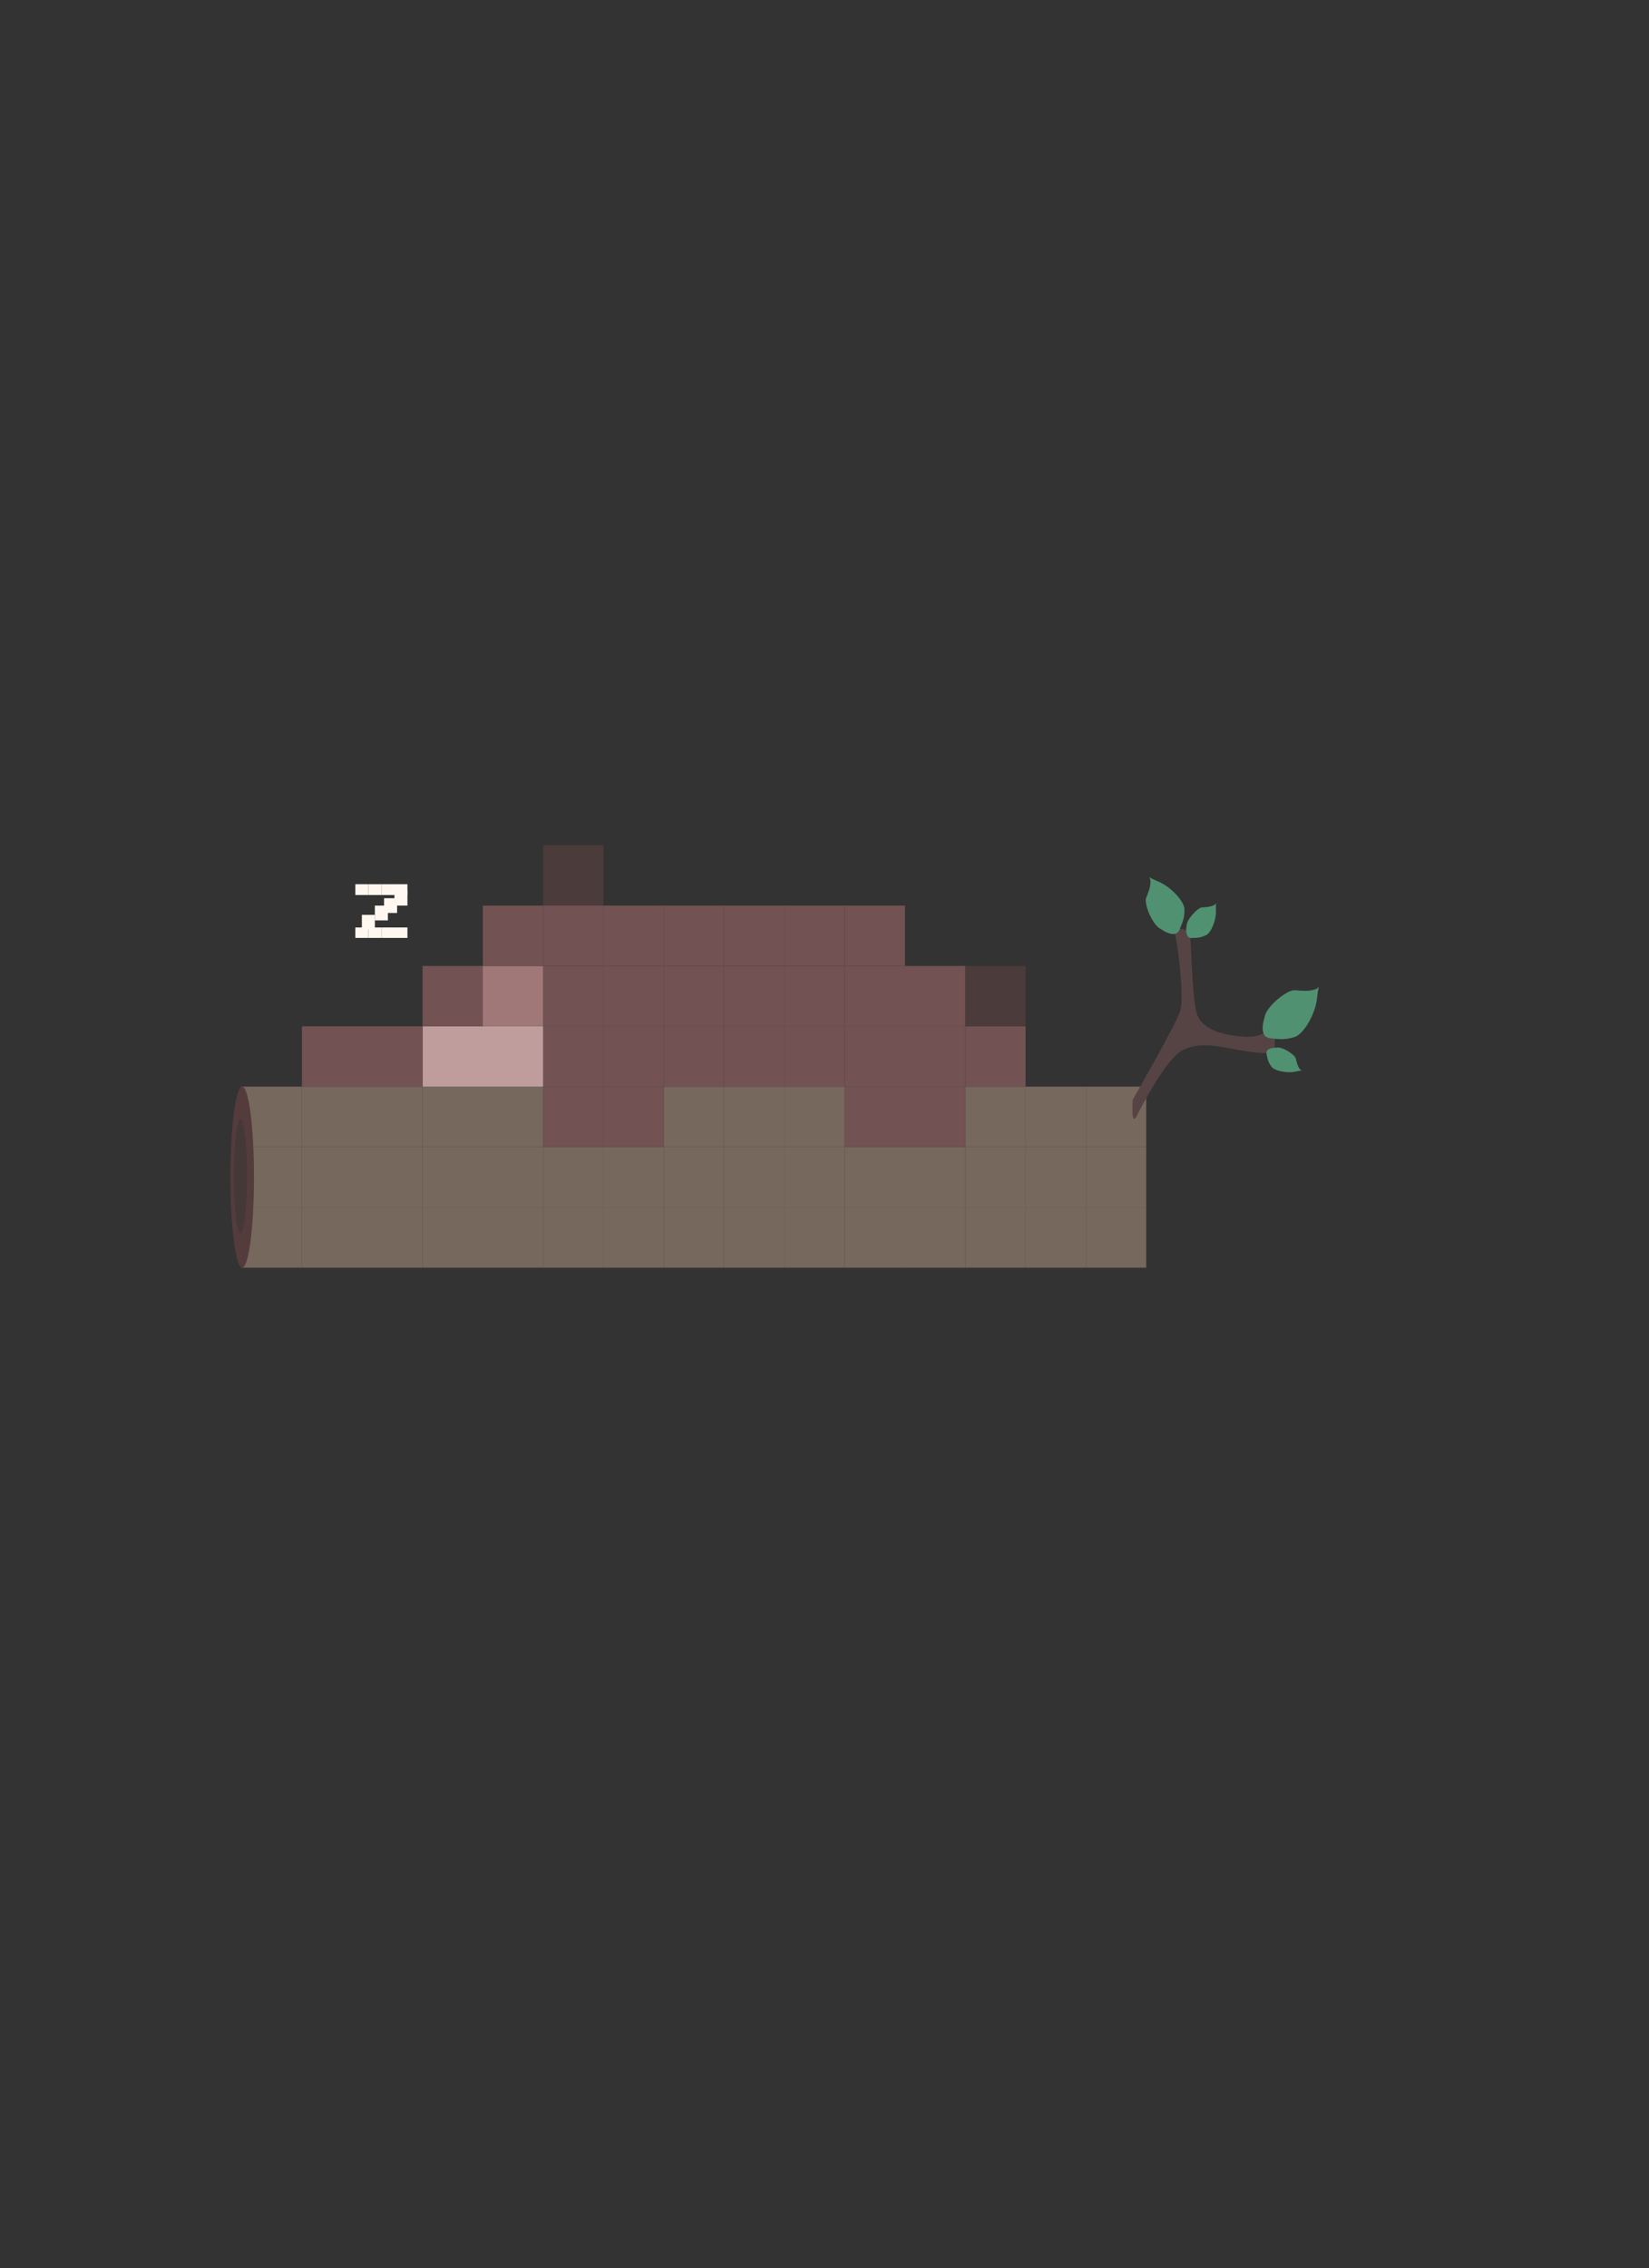 <?xml version="1.0" encoding="UTF-8"?>
<svg id="Layer_1" data-name="Layer 1" xmlns="http://www.w3.org/2000/svg" viewBox="0 0 1051.71 1445.55">
  <rect x="0" y="0" width="1051.71" height="1445.55" fill="#333333" stroke="none"/>
  <defs>
    <style>
      .cls-1 {
        fill: #4c3b3b;
      }

      .cls-2 {
        fill: #443838;
      }

      .cls-3 {
        fill: #fff7f0;
      }

      .cls-4 {
        fill: #77685e;
      }

      .cls-5 {
        fill: #725252;
      }

      .cls-6 {
        fill: #543c3c;
      }

      .cls-7 {
        fill: #a07878;
      }

      .cls-8 {
        fill: #564444;
      }

      .cls-9 {
        fill: #509171;
      }

      .cls-10 {
        fill: #bf9d9d;
      }
    </style>
  </defs>
  <g>
    <rect class="cls-4" x="692.56" y="769.48" width="38.46" height="38.46"/>
    <rect class="cls-4" x="692.56" y="731.02" width="38.46" height="38.46"/>
    <rect class="cls-4" x="692.56" y="692.56" width="38.46" height="38.46"/>
    <rect class="cls-4" x="654.1" y="769.48" width="38.46" height="38.46"/>
    <rect class="cls-4" x="654.1" y="731.02" width="38.46" height="38.46"/>
    <rect class="cls-4" x="654.1" y="692.56" width="38.46" height="38.46"/>
    <rect class="cls-4" x="615.63" y="769.48" width="38.47" height="38.46"/>
    <rect class="cls-4" x="615.63" y="731.02" width="38.47" height="38.46"/>
    <rect class="cls-4" x="615.63" y="692.56" width="38.47" height="38.46"/>
    <rect class="cls-5" x="615.63" y="654.1" width="38.47" height="38.46"/>
    <rect class="cls-1" x="615.63" y="615.63" width="38.47" height="38.47"/>
    <rect class="cls-4" x="577.17" y="769.48" width="38.46" height="38.46"/>
    <rect class="cls-4" x="577.17" y="731.02" width="38.46" height="38.46"/>
    <rect class="cls-5" x="577.17" y="692.56" width="38.46" height="38.46"/>
    <rect class="cls-5" x="577.17" y="654.1" width="38.46" height="38.46"/>
    <rect class="cls-5" x="577.17" y="615.63" width="38.46" height="38.47"/>
    <rect class="cls-4" x="538.71" y="769.48" width="38.46" height="38.46"/>
    <rect class="cls-4" x="538.71" y="731.02" width="38.46" height="38.46"/>
    <rect class="cls-5" x="538.71" y="692.56" width="38.46" height="38.46"/>
    <rect class="cls-5" x="538.71" y="654.1" width="38.46" height="38.46"/>
    <rect class="cls-5" x="538.71" y="615.63" width="38.46" height="38.47"/>
    <rect class="cls-5" x="538.71" y="577.17" width="38.46" height="38.46"/>
    <rect class="cls-4" x="500.25" y="769.48" width="38.46" height="38.46"/>
    <rect class="cls-4" x="500.25" y="731.02" width="38.46" height="38.46"/>
    <rect class="cls-4" x="500.25" y="692.56" width="38.46" height="38.46"/>
    <rect class="cls-5" x="500.25" y="654.1" width="38.46" height="38.46"/>
    <rect class="cls-5" x="500.25" y="615.63" width="38.46" height="38.47"/>
    <rect class="cls-5" x="500.25" y="577.17" width="38.46" height="38.46"/>
    <rect class="cls-4" x="461.79" y="769.48" width="38.46" height="38.46"/>
    <rect class="cls-4" x="461.79" y="731.02" width="38.46" height="38.46"/>
    <rect class="cls-4" x="461.79" y="692.56" width="38.46" height="38.46"/>
    <rect class="cls-5" x="461.79" y="654.1" width="38.46" height="38.46"/>
    <rect class="cls-5" x="461.79" y="615.63" width="38.46" height="38.47"/>
    <rect class="cls-5" x="461.79" y="577.17" width="38.46" height="38.46"/>
    <rect class="cls-4" x="423.33" y="769.48" width="38.46" height="38.46"/>
    <rect class="cls-4" x="423.33" y="731.02" width="38.46" height="38.46"/>
    <rect class="cls-4" x="423.33" y="692.56" width="38.46" height="38.46"/>
    <rect class="cls-5" x="423.33" y="654.1" width="38.46" height="38.46"/>
    <rect class="cls-5" x="423.33" y="615.63" width="38.46" height="38.47"/>
    <rect class="cls-5" x="423.33" y="577.17" width="38.46" height="38.46"/>
    <rect class="cls-4" x="384.87" y="769.48" width="38.46" height="38.46"/>
    <rect class="cls-4" x="384.87" y="731.02" width="38.46" height="38.46"/>
    <rect class="cls-5" x="384.87" y="692.56" width="38.46" height="38.46"/>
    <rect class="cls-5" x="384.87" y="654.1" width="38.46" height="38.46"/>
    <rect class="cls-5" x="384.87" y="615.63" width="38.46" height="38.47"/>
    <rect class="cls-5" x="384.87" y="577.17" width="38.46" height="38.46"/>
    <rect class="cls-4" x="346.4" y="769.48" width="38.47" height="38.46"/>
    <rect class="cls-4" x="346.4" y="731.02" width="38.47" height="38.46"/>
    <rect class="cls-5" x="346.4" y="692.56" width="38.47" height="38.46"/>
    <rect class="cls-5" x="346.4" y="654.1" width="38.47" height="38.46"/>
    <rect class="cls-5" x="346.4" y="615.63" width="38.47" height="38.47"/>
    <rect class="cls-5" x="346.4" y="577.17" width="38.47" height="38.46"/>
    <rect class="cls-1" x="346.4" y="538.71" width="38.47" height="38.46"/>
    <rect class="cls-4" x="307.94" y="769.48" width="38.46" height="38.46"/>
    <rect class="cls-4" x="307.94" y="731.02" width="38.46" height="38.46"/>
    <rect class="cls-4" x="307.94" y="692.56" width="38.46" height="38.46"/>
    <rect class="cls-10" x="307.94" y="654.1" width="38.46" height="38.46"/>
    <rect class="cls-7" x="307.94" y="615.63" width="38.46" height="38.47"/>
    <rect class="cls-5" x="307.94" y="577.17" width="38.46" height="38.46"/>
    <rect class="cls-4" x="269.48" y="769.48" width="38.46" height="38.46"/>
    <rect class="cls-4" x="269.48" y="731.02" width="38.46" height="38.46"/>
    <rect class="cls-4" x="269.48" y="692.56" width="38.46" height="38.46"/>
    <rect class="cls-10" x="269.48" y="654.1" width="38.46" height="38.46"/>
    <rect class="cls-5" x="269.48" y="615.63" width="38.46" height="38.47"/>
    <rect class="cls-4" x="192.56" y="769.48" width="76.92" height="38.46"/>
    <rect class="cls-4" x="192.56" y="731.02" width="76.92" height="38.46"/>
    <rect class="cls-4" x="192.56" y="692.56" width="76.92" height="38.46"/>
    <rect class="cls-5" x="192.56" y="654.1" width="76.92" height="38.46"/>
    <rect class="cls-4" x="154.1" y="769.48" width="38.46" height="38.46"/>
    <rect class="cls-4" x="154.1" y="731.02" width="38.46" height="38.46"/>
    <rect class="cls-4" x="154.1" y="692.56" width="38.46" height="38.46"/>
  </g>
  <ellipse class="cls-6" cx="154.47" cy="750.25" rx="7.53" ry="57.69"/>
  <ellipse class="cls-2" cx="153.35" cy="749.55" rx="4.19" ry="36.44"/>
  <path class="cls-8" d="M722.42,700.89s27.05-46.95,30.21-56.24-2.34-52.43-4.67-53.22,9.8,1.16,10.74,1.92,1.34,40.42,4.39,51.88c3.05,11.46,17.98,14.81,31.63,15.55,13.65.74,20.62-10.79,19.55-6.38s-1.35,7.79-1.26,13.91-23.67.63-31.08-.59c-7.4-1.22-17.92-3.5-27.97,1.77s-25.19,34.43-29.01,41.82-2.53-10.42-2.53-10.42Z"/>
  <path class="cls-9" d="M806.55,648.39c.65-6.59,14.2-17.6,19.16-17.29s7.53.9,12.4-.32c4.87-1.22,3.02-6.13,1.94,4.97-1.09,11.11-8.98,23.63-14.45,25.2-5.47,1.57-8.09,1.68-15.76.68s-3.29-13.25-3.29-13.25Z"/>
  <path class="cls-9" d="M814.09,667.69c3.54-.82,11.65,4.3,12.35,6.94s.85,4.08,2.34,6.4c1.49,2.32,3.72.5-2.25,1.88s-13.87-.53-15.65-3.1c-1.77-2.57-2.29-3.91-3.12-8.08-.83-4.17,6.32-4.03,6.32-4.03Z"/>
  <path class="cls-9" d="M740.48,592.18c-5.24-2.15-10.96-15.95-9.48-19.94,1.47-3.99,2.58-5.95,2.77-10.24.19-4.29-4.29-3.98,4.55-.37,8.84,3.61,17.18,13.14,17.12,18.01s-.6,7.04-3.29,13.09c-2.7,6.05-11.67-.55-11.67-.55Z"/>
  <path class="cls-9" d="M756.79,590.27c-.2-3.96,6.85-11.69,9.82-11.95,2.97-.25,4.54-.13,7.32-1.29s1.25-3.9,1.59,2.77c.34,6.68-3.22,14.8-6.32,16.22-3.1,1.41-4.64,1.72-9.28,1.81s-3.13-7.56-3.13-7.56Z"/>
  <g>
    <rect class="cls-3" x="243.25" y="591.1" width="8.31" height="6.66"/>
    <rect class="cls-3" x="251.55" y="591.1" width="8.31" height="6.66"/>
    <rect class="cls-3" x="234.94" y="591.1" width="8.31" height="6.66"/>
    <rect class="cls-3" x="226.63" y="591.1" width="8.31" height="6.66"/>
    <rect class="cls-3" x="230.79" y="583.05" width="8.31" height="9.43"/>
    <rect class="cls-3" x="239.09" y="577.17" width="8.31" height="9.43"/>
    <rect class="cls-3" x="244.95" y="572.46" width="8.31" height="9.43"/>
    <rect class="cls-3" x="251.55" y="567.74" width="8.31" height="9.43"/>
    <rect class="cls-3" x="251.55" y="563.54" width="8.31" height="6.89"/>
    <rect class="cls-3" x="243.25" y="563.54" width="8.31" height="6.89"/>
    <rect class="cls-3" x="234.94" y="563.54" width="8.31" height="6.89"/>
    <rect class="cls-3" x="226.63" y="563.54" width="8.31" height="6.89"/>
  </g>
</svg>